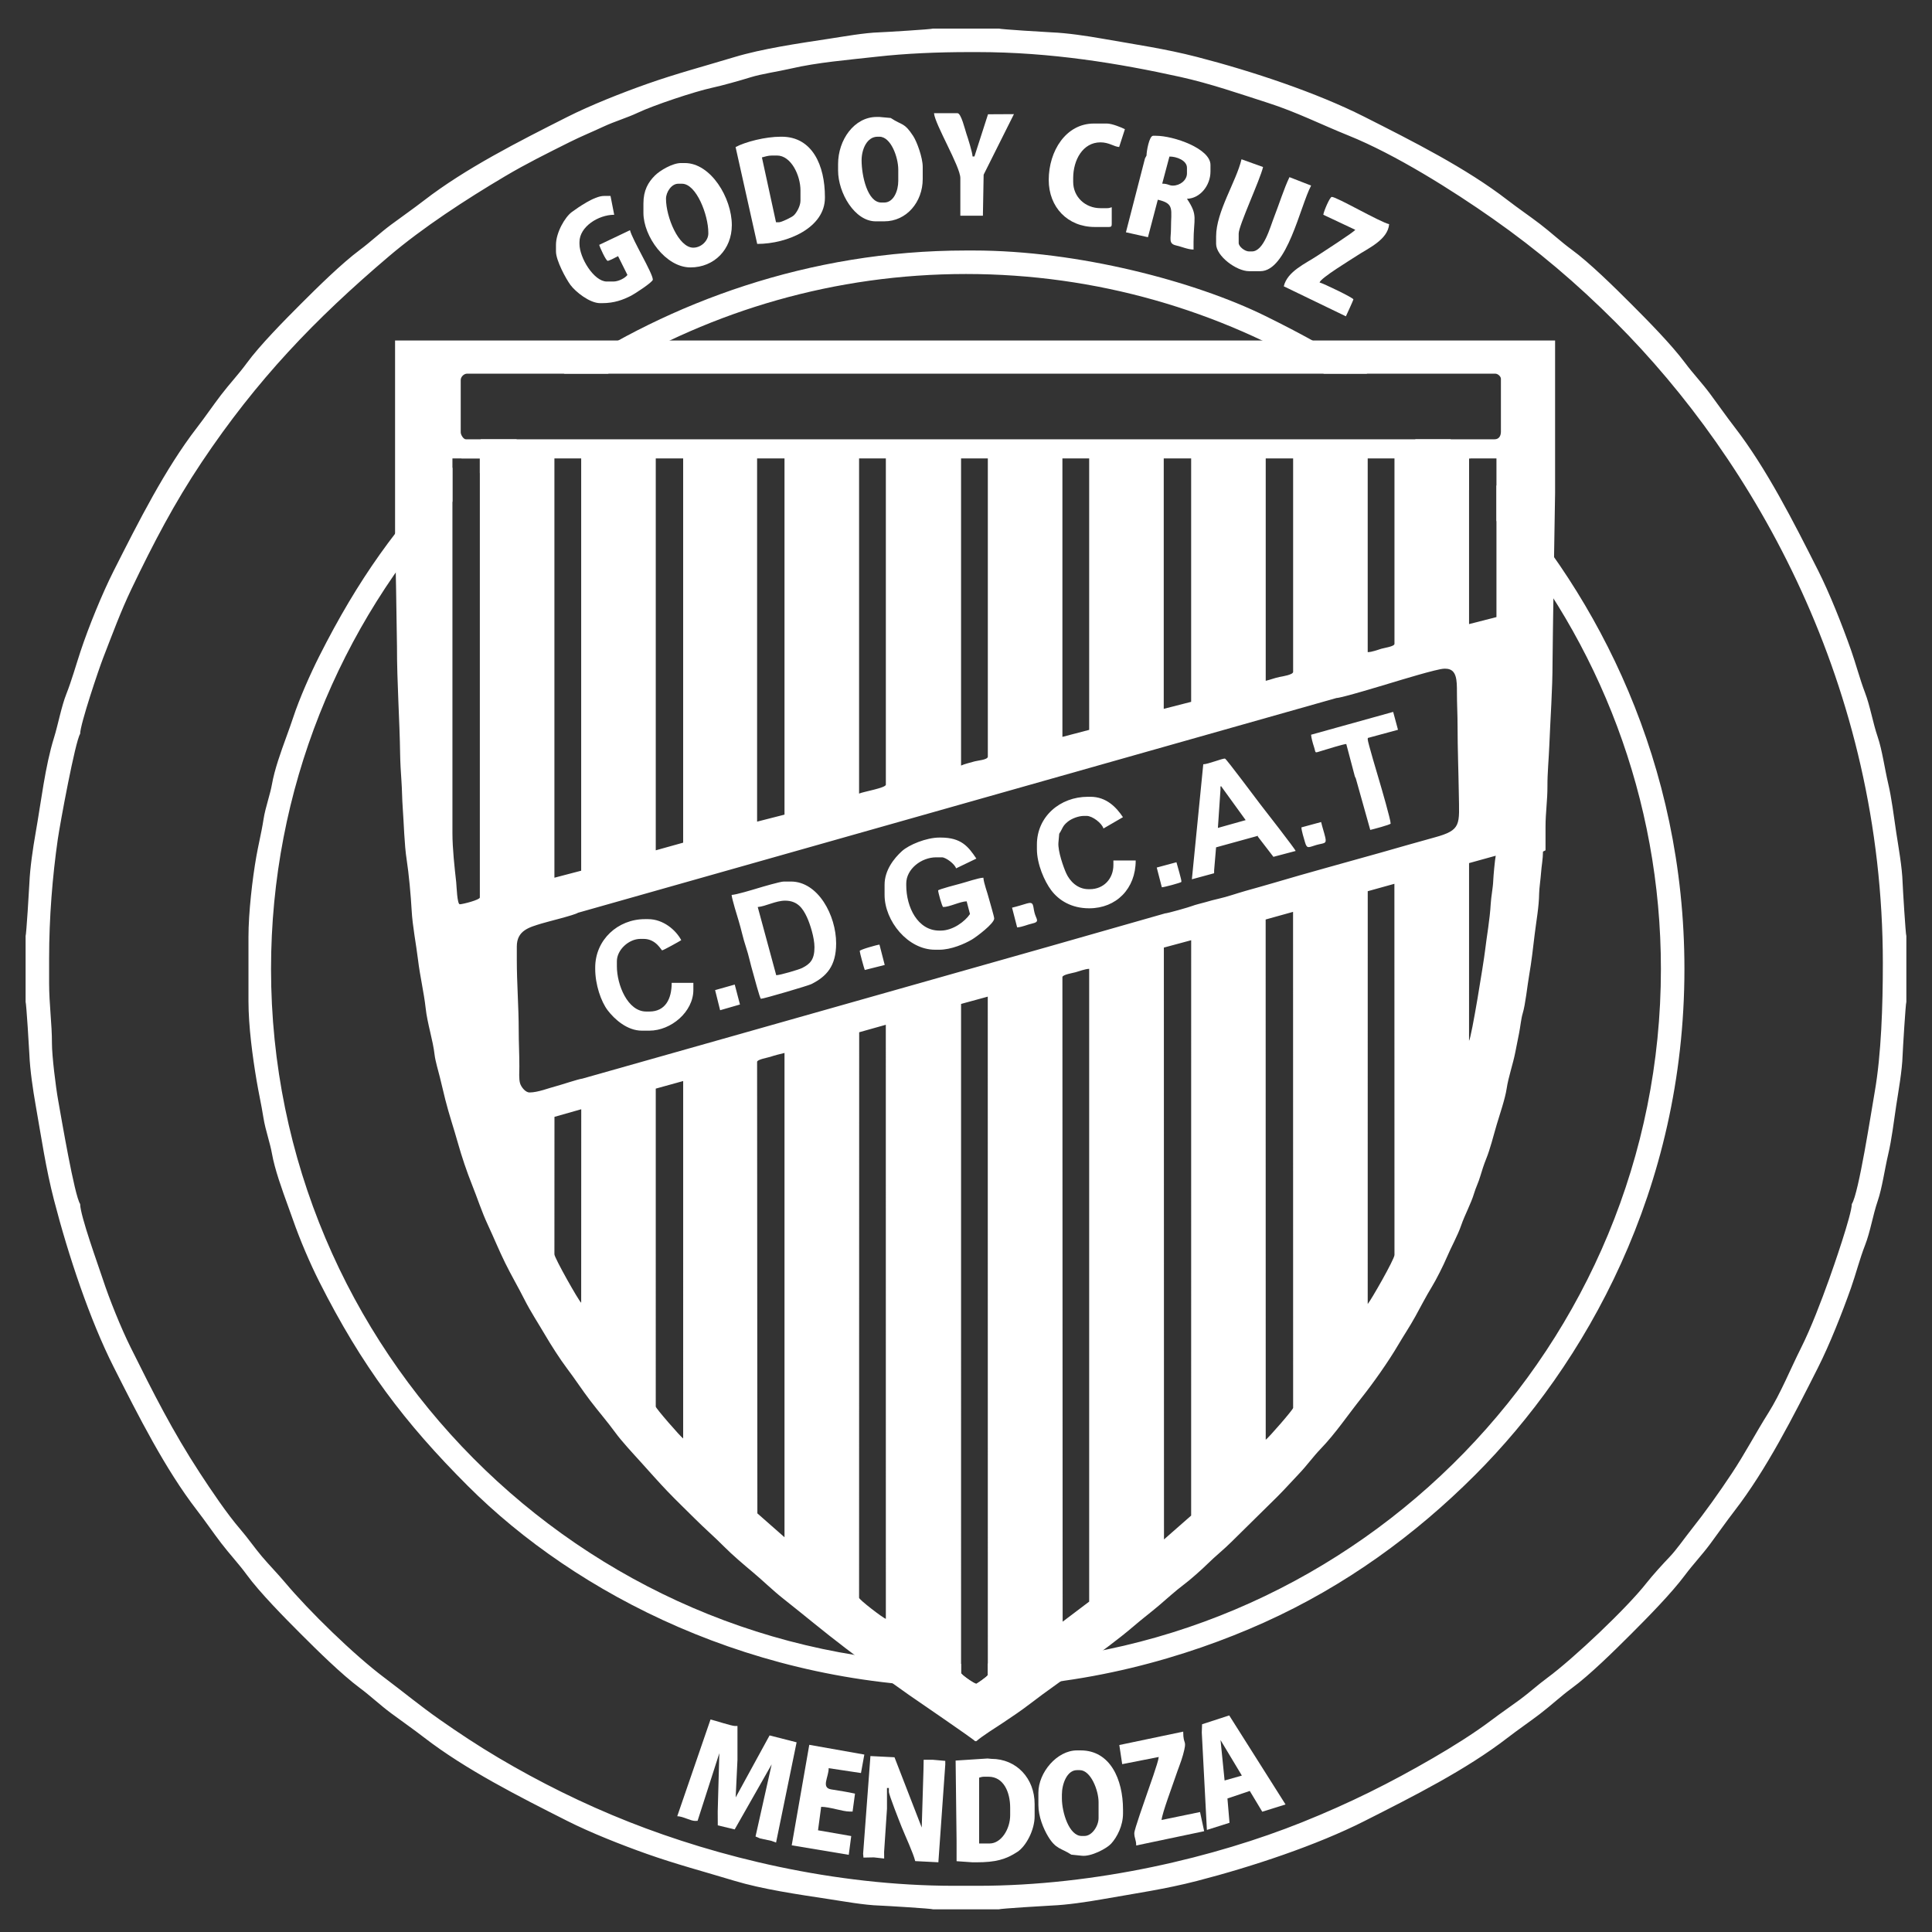 <svg width="500" height="500" viewBox="0 0 500 500" fill="none" xmlns="http://www.w3.org/2000/svg">
<rect x="0" y="0" width="500" height="500" fill="#333333" stroke="none"/>
<path fill-rule="evenodd" clip-rule="evenodd" d="M64.304 242.487V259.036C64.304 265.691 65.382 273.54 66.395 279.578C66.654 281.117 66.954 282.659 67.248 284.168L67.248 284.169L67.249 284.169L67.249 284.17L67.249 284.17L67.249 284.17L67.249 284.171C67.591 285.925 67.924 287.633 68.171 289.24C68.428 290.9 68.902 292.642 69.362 294.331L69.362 294.332C69.756 295.781 70.14 297.193 70.367 298.481C71.105 302.66 72.99 307.851 74.605 312.298L74.605 312.299C75.036 313.486 75.448 314.62 75.814 315.668C77.639 320.899 80.228 326.951 82.637 331.722C93.672 353.577 104.658 368.143 121.069 384.553C148.984 412.469 195.242 436.695 251.211 436.695H251.454C280.423 436.695 307.122 428.919 327.144 419.904C348.271 410.389 366.34 397.131 381.718 381.753C410.282 353.19 435.929 307.842 435.929 250.762C435.929 197.466 413.512 154.26 387.281 125.58V134.792C413.814 166.141 429.843 206.639 429.843 250.762C429.843 347.928 352.109 427.518 255.649 430.523L255.649 433.463C255.649 433.854 252.738 435.772 252.68 435.772C252.125 435.772 248.721 433.382 248.721 432.968L248.721 430.607C150.245 429.919 70.144 349.395 70.144 250.762C70.144 204.259 87.948 161.782 117.09 129.799V121.018C102.828 135.829 92.721 149.831 82.636 169.802C80.373 174.284 77.496 180.749 75.878 185.677C75.368 187.229 74.767 188.887 74.146 190.596C72.659 194.696 71.063 199.093 70.367 203.042C70.155 204.242 69.775 205.619 69.382 207.039C68.916 208.727 68.433 210.476 68.195 212.066C67.937 213.786 67.549 215.647 67.16 217.512L67.16 217.512L67.16 217.512L67.16 217.513C66.869 218.909 66.577 220.307 66.34 221.649C65.323 227.418 64.304 236.204 64.304 242.487ZM133.77 113.689C130.47 116.492 127.272 119.411 124.183 122.441V118.636H119.412C119.878 118.163 120.349 117.689 120.825 117.213C122.005 116.033 123.221 114.858 124.47 113.689H133.77ZM380.189 126.892V118.636H380.577C378.838 116.923 377.111 115.277 375.386 113.689H366.217C371.105 117.841 375.769 122.249 380.189 126.892ZM327.471 81.778C337.393 86.663 345.94 91.44 353.837 96.703H342.621C315.539 80.34 283.832 70.912 249.993 70.912C216.155 70.912 184.448 80.34 157.365 96.703H145.914C173.074 78.45 209.154 64.829 249.993 64.829H251.94C279.005 64.829 309.273 72.819 327.471 81.778Z" fill="white"/>
<path fill-rule="evenodd" clip-rule="evenodd" d="M6.625 242.244V259.279C6.81 259.571 7.55 271.596 7.602 272.905C7.761 276.903 8.542 282.118 9.208 285.901C10.777 294.796 11.855 302.359 13.979 310.578C17.689 324.943 23.268 341.624 29.42 353.788C35.812 366.428 42.734 380.188 50.985 390.876C53.146 393.675 55.027 396.456 57.181 399.283C59.317 402.088 61.859 404.8 63.818 407.491C67.185 412.117 73.682 418.693 77.873 422.885C82.111 427.123 88.393 433.321 93.119 436.842C95.914 438.923 98.342 441.249 101.197 443.367C104.077 445.503 106.934 447.487 109.749 449.659C120.48 457.944 134.188 464.882 146.807 471.254C152.825 474.292 160.792 477.449 167.458 479.806C174.887 482.434 182.039 484.324 189.987 486.726C197.327 488.943 206.42 490.259 214.651 491.509C218.226 492.051 223.686 493.043 227.605 493.157C228.941 493.196 241.176 493.94 241.477 494.13H258.513C258.804 493.945 270.83 493.206 272.139 493.154C276.137 492.995 281.351 492.215 285.133 491.547C294.029 489.979 301.592 488.901 309.811 486.777C324.203 483.06 340.837 477.499 353.023 471.336C365.662 464.945 379.422 458.023 390.109 449.771C392.908 447.61 395.69 445.73 398.518 443.576C401.323 441.44 404.034 438.898 406.725 436.939C411.351 433.573 417.927 427.074 422.118 422.885C426.357 418.646 432.556 412.363 436.076 407.637C438.158 404.843 440.484 402.416 442.6 399.56C444.739 396.68 446.722 393.823 448.893 391.008C457.178 380.278 464.117 366.569 470.489 353.95C473.504 347.976 476.701 339.911 479.041 333.299C480.24 329.909 481.343 325.643 482.654 322.309C484.051 318.752 484.67 314.533 485.96 310.77C487.078 307.508 487.788 302.456 488.64 298.848C489.592 294.814 490.096 290.368 490.742 286.105C491.286 282.531 492.278 277.071 492.391 273.152C492.431 271.816 493.175 259.581 493.364 259.28V242.245C493.175 241.943 492.43 229.708 492.391 228.373C492.278 224.453 491.286 218.994 490.742 215.42C490.096 211.157 489.592 206.71 488.64 202.676C487.788 199.069 487.078 194.017 485.96 190.755C484.663 186.972 484.033 182.838 482.65 179.22C481.34 175.791 480.26 171.673 479.041 168.226C476.702 161.613 473.505 153.548 470.489 147.574C464.117 134.955 457.178 121.246 448.893 110.516C446.722 107.702 444.739 104.845 442.6 101.964C440.483 99.108 438.158 96.682 436.076 93.887C432.556 89.16 426.357 82.879 422.118 78.64C417.927 74.45 411.351 67.952 406.725 64.585C404.034 62.626 401.323 60.084 398.518 57.947C395.69 55.794 392.908 53.914 390.109 51.753C379.422 43.501 365.662 36.579 353.023 30.188C340.837 24.025 324.203 18.463 309.811 14.746C301.592 12.623 294.029 11.546 285.133 9.977C281.351 9.31 276.136 8.529 272.139 8.371C270.83 8.318 258.805 7.578 258.513 7.394H241.477C241.176 7.584 228.941 8.328 227.605 8.367C223.686 8.481 218.226 9.473 214.651 10.015C206.502 11.252 197.266 12.6 189.987 14.799C182.029 17.202 174.895 19.088 167.458 21.718C160.792 24.075 152.824 27.232 146.807 30.27C134.187 36.641 120.48 43.58 109.749 51.864C106.935 54.036 104.077 56.02 101.197 58.157C98.342 60.276 95.914 62.601 93.119 64.683C88.393 68.202 82.111 74.402 77.873 78.64C73.682 82.831 67.185 89.407 63.818 94.033C61.859 96.724 59.317 99.437 57.181 102.241C55.027 105.068 53.146 107.849 50.985 110.648C42.734 121.336 35.812 135.097 29.42 147.736C26.483 153.543 22.964 162.154 20.831 168.594C19.694 172.024 18.507 176.24 17.189 179.555C15.875 182.863 15.038 187.51 13.971 190.939C11.679 198.301 10.665 207.367 9.208 215.624C8.541 219.407 7.761 224.622 7.601 228.62C7.55 229.927 6.81 241.952 6.625 242.244ZM248.533 46.088C248.533 43.118 241.96 32.188 241.719 29.296H247.803C248.748 29.296 249.766 33.621 250.089 34.554C250.48 35.679 251.674 39.486 251.697 40.491H252.184L255.699 29.573L262.405 29.539L254.566 45.211L254.375 55.823H248.534V46.088H248.533ZM271.41 46.575C271.41 39.081 275.864 31.973 283.092 31.973H286.498C287.736 31.973 290.261 32.977 291.123 33.434L289.635 38.048C288.236 37.938 287.036 36.84 284.797 36.84C280.238 36.84 277.739 41.406 277.739 46.088V47.062C277.739 50.967 280.855 53.876 284.797 53.876H286.498C287.156 53.876 287.169 53.76 287.716 53.633V58.013C287.716 58.573 287.546 58.743 286.986 58.743H283.334C276.311 58.743 271.41 53.62 271.41 46.575ZM289.676 451.612L306.214 448.144C306.21 451.974 307.332 449.872 306.162 454.166C305.685 455.914 304.823 457.967 304.227 459.776C303.526 461.901 300.762 469.226 300.614 471.009L310.569 468.952L311.64 473.913L294.05 477.608C294.045 476.093 293.556 475.72 293.556 474.416C293.556 473.478 296.262 465.939 296.752 464.469C297.324 462.751 299.767 456.099 299.885 454.703L290.425 456.56L289.676 451.612ZM342.474 55.58C342.542 54.779 344.15 50.956 344.664 50.956C345.957 50.956 357.058 57.442 359.51 58.014C359.171 62.096 353.995 64.287 351.139 66.191C349.569 67.237 341.819 71.911 341.501 73.102C342.457 73.324 350.262 77.074 350.262 77.483C350.262 77.642 348.54 81.396 348.316 81.863L332.243 74.096C333.154 70.201 337.899 68.202 340.917 66.191C342.399 65.203 350.223 60.191 350.748 59.474L342.474 55.58ZM204.895 477.568L209.443 451.556L223.69 454.082L222.82 458.858L214.465 457.603C214.462 459.934 212.454 462.639 215.083 463.088C217.467 463.497 219.198 463.712 221.276 464.197L220.646 468.835L219.816 468.819C218.065 468.819 214.71 467.604 212.516 467.604L211.704 473.676L220.299 475.171L219.657 480.028L204.895 477.568ZM314.73 61.177C314.73 54.777 319.978 46.899 321.301 41.221L326.876 43.227C326.109 46.549 320.569 58.371 320.569 60.448V62.882C320.569 63.811 322.161 65.073 323.246 65.073H323.977C327.07 65.073 328.678 58.868 329.721 56.214C331.028 52.887 332.261 48.87 333.711 45.847L339.312 48.029C336.457 53.427 333.11 70.184 326.167 70.184H323.246C320.01 70.184 314.729 66.296 314.729 63.126V61.177H314.73ZM143.885 63.367C143.885 60.202 146.207 56.162 148.021 54.849C149.593 53.71 153.809 50.712 156.297 50.712H158L158.957 55.583C154.859 55.58 149.969 58.681 149.969 62.638V63.124C149.969 66.746 153.735 72.859 157.027 72.859H158.73C160.115 72.859 161.813 71.931 162.381 71.156L159.953 66.285C159.524 66.512 157.693 67.505 157.27 67.505C156.83 67.505 155.227 64.004 155.079 63.367L163.043 59.574C163.663 62.087 168.952 70.712 168.952 72.372C168.952 73.01 164.209 76.082 163.36 76.514C161.25 77.589 158.994 78.456 155.81 78.456H155.324C152.579 78.456 148.912 75.484 147.629 73.739C146.475 72.168 143.886 67.439 143.886 65.071L143.885 63.367ZM311.096 446.239L318.122 443.95L332.695 466.99L326.672 468.869L323.442 463.496L317.662 465.446L318.197 471.734L312.343 473.586L311.023 448.379L311.096 446.239ZM223.373 479.764L225.268 454.468L231.494 454.778L238.542 472.961L239.001 457.866L239.042 455.434H241.476L244.636 455.715L244.64 456.651L242.85 481.956L236.856 481.653C236.35 479.563 234.29 475.184 233.345 472.814C232.86 471.601 230.038 464.482 230.038 463.709V462.736H229.551V468.09L228.808 479.284L228.822 480.988L226.152 480.69L223.467 480.745L223.373 479.764ZM296.721 40.247C296.721 39.134 297.433 35.137 298.425 35.137H299.154C303.718 35.137 313.27 38.43 313.27 42.681V44.385C313.27 48.021 310.565 51.367 307.186 51.442C310.146 55.862 308.891 56.367 308.891 62.637V64.583C307.456 64.583 305.864 63.858 304.359 63.516C302.328 63.055 303.048 61.737 303.048 59.229C303.048 54.083 304.037 52.709 299.641 51.684L297.088 61.387L291.39 60.115L296.321 41L296.721 40.247ZM175.271 470.034L183.884 444.998C184.916 445.229 189.34 446.673 190.126 446.673H190.856V455.434L190.391 465.171L199.167 449.126L206.163 450.908L200.845 476.854L199.6 476.402L196.718 475.787L195.532 475.282L199.708 456.616L190.137 473.449L185.763 472.398L185.746 468.818L186.162 453.728L180.538 471.221L179.904 471.252C178.689 471.253 176.79 470.07 175.271 470.034ZM216.895 42.438C216.895 36.211 221.065 30.269 226.873 30.269H227.605L230.522 30.537C233.582 32.559 233.961 31.599 236.323 35.18C237.302 36.666 238.8 40.808 238.8 43.168V46.332C238.8 52.243 234.659 57.284 228.822 57.284H226.632C221.191 57.284 216.897 49.915 216.897 44.143V42.438H216.895ZM268.734 463.952C268.734 458.72 273.558 453.001 278.712 453.001H279.685C287.285 453.001 290.636 460.45 290.636 468.333V469.307C290.636 472.483 289.118 475.435 287.541 477.163C286.429 478.38 282.368 480.563 279.927 480.259L277.255 479.98C274.605 478.243 273.289 478.637 271.264 475.294C270.06 473.309 268.733 470.145 268.733 467.116V463.952H268.734ZM166.518 52.659C166.518 49.251 167.75 47.166 169.498 45.418C170.747 44.17 173.996 42.194 176.252 42.194H177.226C183.978 42.194 189.395 51.242 189.395 58.256C189.395 64.549 184.838 69.207 178.686 69.207C172.27 69.207 166.518 61.175 166.518 55.092V52.659ZM247.314 455.633L255.585 455.095L256.565 455.191C263.095 455.191 267.76 460.276 267.76 466.872V470.037C267.76 473.643 265.53 477.782 263.332 479.238C260.289 481.252 257.62 481.962 252.67 481.962H251.697L247.563 481.675L247.56 476.364L247.314 455.633ZM190.368 38.058C192.94 36.697 198.064 35.38 202.05 35.38H202.292C210.258 35.38 213.488 42.853 213.488 50.956V51.199C213.488 58.891 203.875 63.124 195.966 63.124L190.368 38.058ZM64.304 242.487C64.304 236.204 65.323 227.417 66.342 221.648C66.896 218.514 67.747 215.075 68.198 212.065C68.636 209.138 69.906 205.668 70.369 203.041C71.356 197.447 74.148 190.952 75.881 185.676C77.498 180.749 80.376 174.283 82.639 169.801C93.582 148.13 104.551 133.488 120.828 117.213C148.368 89.672 194.843 64.828 249.996 64.828H251.943C279.007 64.828 309.275 72.819 327.472 81.778C349.807 92.774 365.18 103.229 381.841 119.89C410.336 148.385 435.93 193.814 435.93 250.762C435.93 307.843 410.283 353.191 381.719 381.754C366.341 397.131 348.273 410.39 327.145 419.904C307.123 428.92 280.424 436.695 251.455 436.695H251.212C195.243 436.695 148.985 412.47 121.07 384.554C104.66 368.144 93.674 353.577 82.638 331.722C80.229 326.951 77.64 320.898 75.814 315.669C74.079 310.696 71.303 303.778 70.368 298.482C69.876 295.69 68.648 292.326 68.172 289.24C67.712 286.251 66.954 282.907 66.396 279.578C65.383 273.541 64.305 265.691 64.305 259.037L64.304 242.487ZM20.741 189.919C19.483 191.796 15.541 213.12 14.952 217.228C13.582 226.78 12.71 237.389 12.71 248.084V254.412C12.71 259.836 13.462 265.09 13.444 269.984C13.431 273.237 14.441 281.357 15.041 284.693C15.891 289.424 19.262 309.394 20.742 311.604C20.742 314.564 25.481 327.618 26.545 330.867C28.315 336.273 31.339 343.733 33.798 348.68C39.74 360.637 44.654 370.375 51.694 381.162C54.639 385.673 58.742 391.774 62.173 395.749C64.131 398.016 65.817 400.487 67.774 402.804C69.721 405.108 71.827 407.229 73.733 409.5C80.023 416.995 91.608 428.282 99.447 434.163C104.351 437.842 108.629 441.4 113.711 444.967C118.691 448.461 123.725 451.792 129.047 454.94C139.533 461.144 150.852 466.8 162.834 471.532C185.447 480.461 215.574 488.046 247.074 488.046H252.915C283.915 488.046 314.693 480.534 336.978 471.598C349.347 466.639 359.861 461.365 370.785 455.028C375.81 452.113 381.488 448.578 385.995 445.172C388.406 443.35 390.932 441.633 393.339 439.86C395.746 438.086 398.054 435.983 400.397 434.262C407.12 429.322 421.047 416.164 426.149 409.635C427.546 407.848 430.354 404.736 431.979 403.055C433.866 401.101 435.846 398.202 437.588 396.009C441.313 391.323 444.824 386.382 448.195 381.306C451.644 376.115 454.331 370.92 457.636 365.681C460.803 360.662 463.373 354.278 466.106 348.84C468.712 343.657 471.346 336.7 473.381 331.046C474.45 328.068 479.248 314.268 479.248 311.604C481.013 308.969 484.235 287.941 485.189 282.5C486.862 272.934 487.279 260.292 487.279 249.302C487.279 177.422 454.071 119.354 418.103 83.385C408.08 73.363 398.012 64.791 386.278 56.557C376.037 49.371 361.181 39.975 348.9 35.041C341.997 32.267 335.509 28.982 328.121 26.617C320.888 24.301 313.239 21.625 305.394 19.895C289.6 16.413 271.988 13.479 252.917 13.479H250.969C242.583 13.479 234.345 13.836 226.859 14.679C219.265 15.532 211.574 16.145 204.629 17.759C201.408 18.507 197.108 19.114 194.225 20.01C191.498 20.857 186.893 22.15 184.277 22.716C179.723 23.702 169.11 27.261 165.145 29.138C162.253 30.506 159.099 31.403 156.139 32.786C153.109 34.203 150.409 35.284 147.457 36.76C141.603 39.688 136.169 42.376 130.739 45.596C120.526 51.653 109.455 58.855 100.632 66.353C81.41 82.69 66.452 98.308 52.185 119.635C45.17 130.122 39.739 140.496 34.051 152.364C31.243 158.224 29.114 164.05 26.681 170.305C25.608 173.059 20.741 187.433 20.741 189.919ZM248.533 46.088C248.533 43.118 241.96 32.188 241.719 29.296H247.803C248.748 29.296 249.766 33.621 250.089 34.554C250.48 35.679 251.674 39.486 251.697 40.491H252.184L255.699 29.573L262.405 29.539L254.566 45.211L254.375 55.823H248.534V46.088H248.533ZM271.41 46.575C271.41 39.081 275.864 31.973 283.092 31.973H286.498C287.736 31.973 290.261 32.977 291.123 33.434L289.635 38.048C288.236 37.938 287.036 36.84 284.797 36.84C280.238 36.84 277.739 41.406 277.739 46.088V47.062C277.739 50.967 280.855 53.876 284.797 53.876H286.498C287.156 53.876 287.169 53.76 287.716 53.633V58.013C287.716 58.573 287.546 58.743 286.986 58.743H283.334C276.311 58.743 271.41 53.62 271.41 46.575ZM289.676 451.612L306.214 448.144C306.21 451.974 307.333 449.872 306.162 454.166C305.685 455.914 304.824 457.967 304.227 459.776C303.526 461.901 300.762 469.226 300.614 471.009L310.569 468.952L311.64 473.913L294.05 477.608C294.045 476.093 293.556 475.72 293.556 474.416C293.556 473.478 296.262 465.939 296.752 464.469C297.324 462.751 299.767 456.099 299.885 454.703L290.425 456.56L289.676 451.612ZM342.474 55.58C342.542 54.779 344.15 50.956 344.664 50.956C345.957 50.956 357.058 57.442 359.51 58.014C359.171 62.096 353.995 64.287 351.139 66.191C349.569 67.237 341.819 71.911 341.501 73.102C342.457 73.324 350.262 77.074 350.262 77.483C350.262 77.642 348.54 81.396 348.316 81.863L332.243 74.096C333.154 70.201 337.899 68.202 340.917 66.191C342.399 65.203 350.223 60.191 350.748 59.474L342.474 55.58ZM204.895 477.568L209.443 451.556L223.69 454.081L222.82 458.858L214.465 457.603C214.462 459.934 212.454 462.639 215.082 463.088C217.467 463.497 219.198 463.712 221.276 464.197L220.646 468.835L219.816 468.819C218.065 468.819 214.71 467.604 212.516 467.604L211.704 473.676L220.299 475.171L219.657 480.028L204.895 477.568ZM314.73 61.177C314.73 54.777 319.978 46.899 321.301 41.221L326.876 43.227C326.109 46.549 320.569 58.371 320.569 60.448V62.882C320.569 63.811 322.161 65.073 323.246 65.073H323.977C327.07 65.073 328.678 58.868 329.721 56.214C331.028 52.887 332.261 48.87 333.711 45.847L339.312 48.029C336.458 53.427 333.11 70.184 326.167 70.184H323.246C320.01 70.184 314.729 66.296 314.729 63.126V61.177H314.73ZM143.885 63.367C143.885 60.202 146.207 56.162 148.021 54.849C149.593 53.71 153.809 50.712 156.297 50.712H158L158.957 55.583C154.859 55.58 149.969 58.681 149.969 62.638V63.124C149.969 66.746 153.735 72.859 157.027 72.859H158.73C160.115 72.859 161.813 71.931 162.381 71.156L159.953 66.285C159.524 66.512 157.693 67.505 157.27 67.505C156.83 67.505 155.227 64.004 155.079 63.367L163.043 59.574C163.663 62.087 168.952 70.712 168.952 72.372C168.952 73.01 164.209 76.082 163.36 76.514C161.25 77.589 158.994 78.456 155.81 78.456H155.324C152.579 78.456 148.912 75.484 147.629 73.739C146.475 72.168 143.886 67.439 143.886 65.071L143.885 63.367ZM311.096 446.239L318.122 443.95L332.695 466.99L326.672 468.869L323.442 463.496L317.662 465.446L318.197 471.734L312.343 473.586L311.023 448.379L311.096 446.239ZM223.373 479.764L225.268 454.468L231.494 454.778L238.542 472.961L239.001 457.866L239.042 455.434H241.476L244.636 455.715L244.64 456.651L242.85 481.956L236.856 481.653C236.35 479.563 234.29 475.184 233.345 472.814C232.86 471.601 230.038 464.482 230.038 463.709V462.736H229.551V468.09L228.808 479.284L228.822 480.988L226.152 480.69L223.467 480.745L223.373 479.764ZM296.721 40.247C296.721 39.134 297.433 35.137 298.425 35.137H299.154C303.718 35.137 313.27 38.43 313.27 42.681V44.385C313.27 48.021 310.565 51.367 307.186 51.442C310.146 55.862 308.891 56.367 308.891 62.637V64.583C307.456 64.583 305.864 63.858 304.359 63.516C302.328 63.055 303.048 61.737 303.048 59.229C303.048 54.083 304.037 52.709 299.641 51.684L297.088 61.387L291.39 60.115L296.321 41L296.721 40.247ZM175.271 470.034L183.884 444.998C184.916 445.229 189.34 446.673 190.126 446.673H190.856V455.434L190.391 465.171L199.167 449.126L206.163 450.908L200.845 476.854L199.6 476.402L196.718 475.787L195.532 475.282L199.708 456.616L190.137 473.449L185.763 472.398L185.746 468.818L186.162 453.728L180.538 471.221L179.904 471.252C178.689 471.253 176.79 470.07 175.271 470.034ZM216.895 42.438C216.895 36.211 221.065 30.269 226.873 30.269H227.605L230.522 30.537C233.582 32.559 233.961 31.599 236.323 35.18C237.302 36.666 238.8 40.808 238.8 43.168V46.332C238.8 52.243 234.659 57.284 228.822 57.284H226.632C221.191 57.284 216.897 49.915 216.897 44.143V42.438H216.895ZM268.734 463.952C268.734 458.72 273.558 453.001 278.712 453.001H279.685C287.285 453.001 290.636 460.45 290.636 468.333V469.307C290.636 472.483 289.118 475.435 287.541 477.163C286.429 478.38 282.368 480.563 279.927 480.259L277.255 479.98C274.605 478.243 273.289 478.637 271.264 475.294C270.06 473.309 268.733 470.145 268.733 467.116V463.952H268.734ZM166.518 52.659C166.518 49.251 167.75 47.166 169.498 45.418C170.747 44.17 173.996 42.194 176.252 42.194H177.226C183.978 42.194 189.395 51.242 189.395 58.256C189.395 64.549 184.838 69.207 178.686 69.207C172.27 69.207 166.518 61.175 166.518 55.092V52.659ZM247.314 455.633L255.585 455.095L256.565 455.191C263.095 455.191 267.76 460.276 267.76 466.872V470.037C267.76 473.643 265.53 477.782 263.333 479.237C260.289 481.252 257.62 481.962 252.67 481.962H251.697L247.563 481.675L247.56 476.364L247.314 455.633ZM190.368 38.058C192.94 36.697 198.064 35.38 202.05 35.38H202.292C210.258 35.38 213.488 42.853 213.488 50.956V51.199C213.488 58.891 203.875 63.124 195.966 63.124L190.368 38.058ZM64.304 242.487C64.304 236.204 65.323 227.417 66.342 221.648C66.896 218.514 67.747 215.075 68.198 212.065C68.636 209.138 69.906 205.668 70.369 203.041C71.356 197.447 74.148 190.952 75.881 185.676C77.498 180.749 80.376 174.283 82.639 169.801C93.582 148.13 104.551 133.488 120.828 117.213C148.368 89.672 194.843 64.828 249.996 64.828H251.943C279.007 64.828 309.275 72.819 327.472 81.778C349.807 92.774 365.18 103.229 381.841 119.89C410.336 148.385 435.93 193.814 435.93 250.762C435.93 307.843 410.283 353.191 381.719 381.754C366.341 397.131 348.273 410.39 327.145 419.904C307.123 428.92 280.424 436.695 251.455 436.695H251.212C195.243 436.695 148.985 412.47 121.07 384.554C104.66 368.144 93.674 353.577 82.638 331.722C80.229 326.951 77.64 320.898 75.814 315.669C74.079 310.696 71.303 303.778 70.368 298.482C69.876 295.69 68.648 292.326 68.172 289.24C67.712 286.251 66.954 282.907 66.396 279.578C65.383 273.541 64.305 265.691 64.305 259.037L64.304 242.487Z" fill="white"/>
<path fill-rule="evenodd" clip-rule="evenodd" d="M190.368 38.058L195.966 63.125C203.876 63.125 213.488 58.892 213.488 51.2V50.956C213.488 42.854 210.259 35.381 202.293 35.381H202.05C198.065 35.381 192.94 36.697 190.368 38.058ZM197.183 40.735C198.102 40.521 198.705 40.248 199.86 40.248H201.077C204.761 40.248 207.162 45.447 207.162 49.252V51.929C207.162 53.315 206.156 55.096 205.401 55.767C204.869 56.239 202.261 57.526 201.564 57.526H200.833L197.183 40.735Z" fill="white"/>
<path fill-rule="evenodd" clip-rule="evenodd" d="M247.314 455.633L247.561 476.365L247.564 481.675L251.698 481.963H252.671C257.621 481.963 260.29 481.253 263.334 479.238C265.531 477.783 267.761 473.643 267.761 470.037V466.873C267.761 460.276 263.096 455.191 256.566 455.191L255.586 455.096L247.314 455.633ZM253.401 460.058C253.695 459.945 254.235 459.815 254.617 459.815H255.834C259.71 459.815 261.432 463.774 261.432 467.847V469.793C261.432 473.27 259.176 477.095 256.078 477.095H253.401V460.058Z" fill="white"/>
<path fill-rule="evenodd" clip-rule="evenodd" d="M166.518 52.659V55.093C166.518 61.176 172.27 69.208 178.686 69.208C184.838 69.208 189.395 64.55 189.395 58.257C189.395 51.243 183.978 42.195 177.226 42.195H176.253C173.996 42.195 170.747 44.171 169.498 45.419C167.75 47.167 166.518 49.251 166.518 52.659ZM172.36 51.443C172.36 49.722 173.775 47.549 175.523 47.549H176.496C180.212 47.549 183.311 55.628 183.311 60.203V60.447C183.311 62.288 181.488 64.097 179.417 64.097C175.62 64.098 172.36 56.178 172.36 51.443Z" fill="white"/>
<path fill-rule="evenodd" clip-rule="evenodd" d="M268.733 463.953V467.116C268.733 470.146 270.061 473.309 271.264 475.294C273.29 478.638 274.606 478.244 277.255 479.981L279.928 480.259C282.369 480.563 286.429 478.381 287.541 477.164C289.118 475.436 290.637 472.483 290.637 469.307V468.333C290.637 460.451 287.285 453.001 279.685 453.001H278.713C273.558 453.001 268.733 458.721 268.733 463.953ZM274.818 464.44C274.818 461.685 276.139 458.112 278.712 458.112H279.441C282.296 458.112 284.309 463.359 284.309 466.387V470.524C284.309 472.527 282.639 475.147 280.658 475.147H279.927C276.672 475.147 274.818 469.025 274.818 465.413V464.44Z" fill="white"/>
<path fill-rule="evenodd" clip-rule="evenodd" d="M216.896 42.438V44.141C216.896 49.913 221.19 57.283 226.63 57.283H228.82C234.659 57.283 238.798 52.242 238.798 46.331V43.167C238.798 40.806 237.301 36.665 236.321 35.179C233.96 31.598 233.58 32.558 230.521 30.535L227.603 30.268H226.872C221.065 30.27 216.896 36.212 216.896 42.438ZM222.98 41.465C222.98 38.689 224.346 35.381 227.117 35.381H227.604C230.562 35.381 232.471 40.699 232.471 43.899V46.819C232.471 49.436 231.246 52.417 228.82 52.417H228.09C224.519 52.416 222.98 45.537 222.98 41.465Z" fill="white"/>
<path fill-rule="evenodd" clip-rule="evenodd" d="M175.271 470.034C176.79 470.07 178.69 471.253 179.904 471.253L180.537 471.222L186.161 453.729L185.745 468.819L185.762 472.399L190.137 473.45L199.708 456.617L195.531 475.282L196.718 475.788L199.6 476.403L200.844 476.854L206.162 450.909L199.166 449.126L190.391 465.171L190.856 455.435V446.674H190.125C189.34 446.674 184.915 445.23 183.883 444.999L175.271 470.034Z" fill="white"/>
<path fill-rule="evenodd" clip-rule="evenodd" d="M296.721 40.248L296.321 41.001L291.39 60.116L297.088 61.388L299.641 51.686C304.037 52.709 303.048 54.084 303.048 59.23C303.048 61.738 302.328 63.056 304.359 63.517C305.864 63.86 307.456 64.584 308.89 64.584V62.638C308.89 56.369 310.146 55.864 307.186 51.443C310.565 51.368 313.27 48.022 313.27 44.386V42.682C313.27 38.431 303.718 35.138 299.154 35.138H298.425C297.433 35.137 296.721 39.134 296.721 40.248ZM300.779 47.528L302.647 40.515C304.476 40.491 307.185 41.518 307.185 43.412V44.872C307.185 46.624 305.416 48.036 303.533 48.036C302.484 48.035 302.361 47.549 300.779 47.528Z" fill="white"/>
<path fill-rule="evenodd" clip-rule="evenodd" d="M223.374 479.764L223.467 480.744L226.151 480.69L228.821 480.988L228.807 479.283L229.551 468.089V462.735H230.038V463.708C230.038 464.48 232.86 471.6 233.344 472.814C234.289 475.184 236.35 479.563 236.856 481.652L242.85 481.956L244.639 456.65L244.635 455.714L241.476 455.433H239.042L239 457.865L238.542 472.961L231.494 454.778L225.267 454.467L223.374 479.764Z" fill="white"/>
<path fill-rule="evenodd" clip-rule="evenodd" d="M311.096 446.239L311.022 448.379L312.342 473.586L318.196 471.735L317.661 465.446L323.441 463.496L326.671 468.869L332.694 466.99L318.121 443.95L311.096 446.239ZM316.923 460.788L315.876 450.331L321.394 459.518L316.923 460.788Z" fill="white"/>
<path fill-rule="evenodd" clip-rule="evenodd" d="M143.885 63.368V65.071C143.885 67.439 146.474 72.168 147.628 73.739C148.911 75.484 152.578 78.456 155.323 78.456H155.81C158.993 78.456 161.25 77.589 163.359 76.515C164.208 76.082 168.951 73.01 168.951 72.373C168.951 70.712 163.662 62.087 163.042 59.574L155.078 63.368C155.227 64.004 156.83 67.505 157.269 67.505C157.692 67.505 159.523 66.512 159.953 66.285L162.38 71.156C161.812 71.931 160.114 72.859 158.73 72.859H157.026C153.734 72.859 149.968 66.747 149.968 63.124V62.638C149.968 58.682 154.859 55.58 158.956 55.583L157.999 50.712H156.296C153.808 50.712 149.592 53.71 148.02 54.849C146.207 56.163 143.885 60.202 143.885 63.368Z" fill="white"/>
<path fill-rule="evenodd" clip-rule="evenodd" d="M314.729 61.177V63.124C314.729 66.295 320.011 70.182 323.247 70.182H326.167C333.111 70.182 336.458 53.426 339.313 48.028L333.712 45.846C332.263 48.868 331.029 52.886 329.721 56.212C328.679 58.867 327.071 65.071 323.978 65.071H323.247C322.162 65.071 320.57 63.81 320.57 62.881V60.447C320.57 58.37 326.11 46.548 326.877 43.225L321.301 41.22C319.978 46.9 314.729 54.777 314.729 61.177Z" fill="white"/>
<path fill-rule="evenodd" clip-rule="evenodd" d="M204.896 477.568L219.656 480.029L220.298 475.171L211.704 473.677L212.515 467.604C214.709 467.604 218.065 468.82 219.815 468.82L220.646 468.835L221.275 464.197C219.198 463.712 217.467 463.498 215.082 463.088C212.454 462.639 214.461 459.935 214.464 457.603L222.82 458.859L223.689 454.082L209.442 451.557L204.896 477.568Z" fill="white"/>
<path fill-rule="evenodd" clip-rule="evenodd" d="M342.474 55.58L350.748 59.474C350.222 60.192 342.399 65.203 340.917 66.192C337.899 68.203 333.154 70.203 332.243 74.097L348.316 81.864C348.539 81.397 350.262 77.643 350.262 77.484C350.262 77.075 342.457 73.326 341.501 73.103C341.819 71.912 349.569 67.238 351.139 66.192C353.995 64.287 359.171 62.096 359.51 58.015C357.058 57.444 345.958 50.956 344.664 50.956C344.15 50.956 342.542 54.778 342.474 55.58Z" fill="white"/>
<path fill-rule="evenodd" clip-rule="evenodd" d="M289.676 451.612L290.424 456.562L299.884 454.705C299.766 456.101 297.323 462.754 296.751 464.471C296.26 465.94 293.555 473.479 293.555 474.418C293.555 475.722 294.044 476.095 294.049 477.61L311.639 473.915L310.568 468.954L300.613 471.011C300.761 469.228 303.524 461.903 304.226 459.778C304.823 457.969 305.684 455.915 306.161 454.168C307.332 449.874 306.21 451.976 306.213 448.146L289.676 451.612Z" fill="white"/>
<path fill-rule="evenodd" clip-rule="evenodd" d="M271.41 46.575C271.41 53.62 276.311 58.744 283.335 58.744H286.987C287.547 58.744 287.717 58.574 287.717 58.013V53.633C287.17 53.76 287.156 53.876 286.499 53.876H284.797C280.857 53.876 277.739 50.967 277.739 47.062V46.088C277.739 41.407 280.239 36.841 284.797 36.841C287.037 36.841 288.237 37.939 289.636 38.048L291.123 33.434C290.262 32.977 287.736 31.973 286.499 31.973H283.093C275.864 31.973 271.41 39.082 271.41 46.575Z" fill="white"/>
<path fill-rule="evenodd" clip-rule="evenodd" d="M248.534 46.088V55.824H254.374L254.565 45.211L262.405 29.539L255.698 29.574L252.183 40.491H251.696C251.674 39.486 250.479 35.679 250.088 34.555C249.765 33.621 248.747 29.296 247.802 29.296H241.718C241.96 32.189 248.534 43.119 248.534 46.088Z" fill="white"/>
<path fill-rule="evenodd" clip-rule="evenodd" d="M102.244 139.086C102.281 139.146 102.741 164.988 102.738 167.287C102.73 176.858 103.423 186.013 103.557 195.328C103.585 197.238 103.737 200.014 103.892 202.086C104.055 204.278 104.052 206.747 104.222 209.011C104.524 213.042 104.635 218.591 105.247 222.498C105.805 226.055 106.332 231.876 106.533 235.562C106.761 239.766 107.693 244.291 108.187 248.42C108.69 252.624 109.725 256.954 110.146 260.809C110.605 265.006 112.046 269.133 112.475 272.993C112.639 274.473 113.435 277.187 113.824 278.736C114.292 280.599 114.766 282.689 115.241 284.576C116.196 288.378 117.47 292.11 118.508 295.822C119.47 299.262 120.841 303.315 122.134 306.545C123.531 310.036 124.679 313.619 126.238 316.953C127.805 320.304 129.102 323.527 130.723 326.818C132.337 330.098 134.14 333.162 135.732 336.323C137.261 339.362 139.295 342.462 141.013 345.391C142.567 348.041 144.911 351.728 146.753 354.165C148.834 356.917 150.653 359.731 152.765 362.501C154.845 365.233 157.209 367.959 159.153 370.627C160.913 373.046 163.72 376.041 165.795 378.336C168.132 380.921 170.314 383.412 172.717 385.928C175.06 388.382 177.486 390.688 179.896 393.098C182.357 395.559 184.917 397.763 187.318 400.189C189.582 402.475 192.412 404.859 194.905 406.952C197.527 409.153 199.974 411.574 202.67 413.702C208.077 417.968 213.223 422.294 218.746 426.489C224.225 430.653 229.732 434.808 235.363 438.736C237.245 440.049 251.969 450.09 252.35 450.613H252.68C254.302 449.202 257.692 447.1 259.608 445.83C261.76 444.402 264.428 442.593 266.492 441.002C270.904 437.597 275.617 434.403 280.13 431.055C284.482 427.827 289.423 424.279 293.463 420.803C295.592 418.97 297.745 417.355 299.899 415.528C301.909 413.822 304.3 411.631 306.354 410.108C308.02 408.873 311.108 406.121 312.6 404.644C314.584 402.68 316.72 401.016 318.7 399.035C322.664 395.072 326.593 391.309 330.577 387.326C332.569 385.334 334.329 383.346 336.272 381.31C338.189 379.303 339.89 376.923 341.792 374.955C345.604 371.007 348.837 366.189 352.281 361.858C355.39 357.948 359.332 352.365 361.872 348.03C363.334 345.539 364.822 343.353 366.274 340.722C367.613 338.298 369.082 335.439 370.52 333.093C371.69 331.188 373.583 327.425 374.466 325.33C375.577 322.698 377.242 319.781 378.147 317.135C379.083 314.399 380.684 311.55 381.509 308.787C381.949 307.306 382.641 305.988 383.087 304.43C383.452 303.159 384.094 301.207 384.59 299.993C385.7 297.272 386.465 294.019 387.35 291.044C388.121 288.448 389.535 284.35 389.92 281.739C390.359 278.759 391.558 275.423 392.168 272.278C392.53 270.403 392.794 269.098 393.151 267.323C393.444 265.863 393.677 263.562 394.064 262.3C394.783 259.966 395.273 255.075 395.761 252.288C396.352 248.934 396.769 245.2 397.172 241.824C397.561 238.579 398.293 234.632 398.327 231.268C398.339 230.006 398.717 227.421 398.828 225.832C398.948 224.088 399.322 222.269 399.323 220.391L399.981 220.06V213.958C399.981 210.254 400.495 207.129 400.476 203.403C400.459 200.149 400.829 196.32 400.966 192.842C401.233 185.971 401.799 178.427 401.797 171.409C401.796 167.818 402.448 127.554 402.457 127.541V88.126H102.244V139.086ZM345.878 180.644L149.585 236.221C148.65 236.847 141.844 238.487 140.162 239.004C137 239.974 133.749 240.773 133.749 244.961V248.425C133.749 254.566 134.244 260.501 134.244 266.731C134.244 269.758 134.409 272.739 134.409 275.966C134.409 277.397 134.248 279.234 134.602 280.391C134.875 281.285 135.948 282.729 137.048 282.729C139.219 282.729 142.006 281.586 143.979 281.082C145.299 280.744 149.662 279.264 150.707 279.148L189.142 268.273L271.285 245.01L301.505 236.387C302.113 236.387 307.759 234.771 308.498 234.474C309.288 234.155 311.062 233.739 311.963 233.485C313.253 233.121 314.144 232.853 315.491 232.559C317.425 232.139 320.22 231.161 322.387 230.549C324.817 229.863 327.052 229.253 329.452 228.542C338.796 225.776 347.982 223.297 357.357 220.653C362.044 219.331 366.557 218.004 371.246 216.729C378.324 214.806 377.656 213.438 377.541 205.389C377.455 199.456 377.217 193.731 377.217 187.902C377.217 184.813 377.053 182.278 377.053 179.161C377.053 176.1 377.058 173.059 374.082 173.059H373.752C372.016 173.059 362.125 176.105 359.836 176.79C357.798 177.4 347.159 180.644 345.878 180.644ZM228.928 228.965V231.604C228.928 238.359 234.956 245.787 241.959 245.787H243.114C246.134 245.787 249.616 244.286 251.531 243.153C252.716 242.452 257.299 239.014 257.299 237.706C257.299 237.193 256.155 233.457 255.914 232.494C255.523 230.927 254.619 228.638 254.496 227.151C253.242 227.179 249.969 228.32 248.594 228.671C248.014 228.821 242.784 230.184 242.784 230.449C242.784 230.884 243.807 234.737 244.104 234.737C245.738 234.737 248.494 233.291 250.17 233.263L251.032 236.55C249.76 238.45 246.628 240.839 243.444 240.839H243.114C237.483 240.839 234.537 234.753 234.537 229.13V228.635C234.537 224.952 238.394 221.874 242.289 221.874H243.774C244.786 221.874 247.121 223.625 247.43 224.733L252.681 222.203C250.568 219.048 248.754 216.761 243.444 216.761H243.114C239.748 216.761 235.228 218.628 233.425 220.267C231.384 222.12 228.928 225.197 228.928 228.965ZM154.039 250.405V250.735C154.039 254.785 155.526 259.196 157.292 261.501C159.015 263.75 162.291 266.732 166.081 266.732H168.06C173.669 266.732 179.442 261.86 179.442 256.177V254.363H173.833C173.833 258.552 172.168 261.785 168.06 261.784H167.236C162.429 261.784 159.648 254.864 159.648 250.075V248.755C159.648 245.844 162.706 242.984 165.751 242.984H166.576C169.805 242.984 171.139 245.952 171.359 245.952C171.666 245.952 175.863 243.611 176.308 243.314C174.934 240.719 171.672 237.871 167.73 237.871H166.906C159.908 237.871 154.039 243.218 154.039 250.405ZM268.351 218.576V219.73C268.351 223.656 270.311 228.073 272.046 230.385C274.026 233.026 277.296 235.068 281.877 235.068C288.893 235.068 293.918 229.999 293.918 222.698H288.146V223.853C288.146 227.412 285.646 230.12 282.041 230.12H281.713C278.802 230.12 276.843 227.992 275.935 226.001C275.266 224.535 273.741 220.296 273.918 218.077L274.124 215.772C275.055 214.384 274.896 213.798 276.4 212.607C277.286 211.907 279.029 211.154 280.558 211.154H281.217C282.726 211.154 285.177 213.05 285.574 214.411L290.619 211.484C288.933 208.966 286.366 206.207 282.208 206.207H281.547C274.326 206.207 268.351 211.344 268.351 218.576ZM339.308 190.145C339.356 190.954 339.763 192.406 340.044 193.239C340.639 194.999 339.971 194.936 342.189 194.271C343.448 193.894 347.57 192.597 348.415 192.547L350.638 200.949L350.884 201.455L354.622 214.783C355.222 214.642 359.9 213.427 359.9 213.133C359.9 212.132 357.468 203.775 356.994 202.186C356.585 200.819 353.963 192.027 353.963 191.364L353.993 190.985L361.8 188.867L360.551 184.238L339.308 190.145ZM189.339 231.605C189.427 232.66 190.775 237.047 191.175 238.345C191.829 240.477 192.306 242.883 193.04 245.056C193.789 247.279 194.199 249.497 194.886 251.785C195.108 252.525 196.663 258.485 196.927 258.485C197.666 258.485 209.171 255.09 209.96 254.694C213.9 252.714 216.392 250.044 216.392 244.138C216.392 236.941 211.755 228.141 204.681 228.141H202.867C201.932 228.141 197.284 229.517 196.166 229.852C194.836 230.25 190.487 231.579 189.339 231.605ZM196.102 234.738L200.886 252.384C201.95 252.36 206.762 250.934 207.593 250.515C209.743 249.431 210.783 248.275 210.783 245.128C210.783 242.643 209.628 239.075 208.828 237.351C207.789 235.117 206.409 233.088 203.194 233.088C200.761 233.088 198.176 234.566 196.102 234.738ZM311.404 197.797L308.456 227.558L314.208 225.998L314.22 225.174L314.718 219.293L325.555 216.306L325.516 216.488L329.559 221.747L335.323 220.226C335.198 219.76 327.207 209.46 326.219 208.217C325.283 207.038 317.338 196.313 317.012 196.313C316.2 196.312 312.654 197.769 311.404 197.797ZM315.857 204.393L315.191 214.265L322.378 212.247L316.013 203.455L315.857 203.569V204.393ZM222.494 246.117C222.494 246.515 223.655 250.735 223.805 251.033L228.965 249.734L227.607 244.467C226.93 244.524 222.494 245.774 222.494 246.117ZM336.806 214.125C336.806 214.936 337.485 217.124 337.735 217.977C338.272 219.825 338.682 219.242 340.699 218.674C342.665 218.121 343.398 218.479 342.979 216.694C342.658 215.33 342.227 214.126 341.905 212.744L336.806 214.125ZM261.918 234.903L263.238 240.015C264.629 239.899 265.836 239.296 267.038 239.033C269.252 238.548 268.178 237.979 267.726 236.187C267.27 234.382 267.633 233.269 265.776 233.813C264.421 234.21 263.307 234.579 261.918 234.903ZM299.364 224.52L300.681 229.625C301.288 229.625 305.623 228.453 305.741 228.238C305.896 227.954 304.622 223.823 304.463 223.147L299.364 224.52ZM185.068 256.239L186.368 261.445L191.502 259.965L190.15 254.806L185.068 256.239ZM119.234 98.351V111.875C119.234 112.548 119.951 113.689 120.554 113.689H386.786C387.907 113.689 388.436 112.849 388.436 111.71V98.022C388.436 97.467 387.697 96.703 386.952 96.703H120.883C120.054 96.703 119.234 97.522 119.234 98.351ZM248.724 259.818L248.721 432.968C248.721 433.382 252.125 435.772 252.68 435.772C252.738 435.772 255.649 433.854 255.649 433.463L255.632 257.929L248.724 259.818ZM274.95 252.878L275.012 419.691L281.877 414.497V250.734C280.863 250.757 279.311 251.345 278.315 251.625C277.671 251.806 274.95 252.234 274.95 252.878ZM301.205 245.234L301.239 398.404L308.269 392.233L308.274 243.33L301.205 245.234ZM222.355 267.149L222.33 413.507C222.33 413.989 228.56 418.788 229.257 418.949L229.247 265.211L222.355 267.149ZM327.55 237.965L327.568 372.609C328.271 372.138 334.661 364.816 334.661 364.363L334.643 235.989L327.55 237.965ZM195.937 274.812L196.008 391.659L203.03 397.84V272.504C201.992 272.745 200.375 273.151 199.401 273.493C198.765 273.716 195.937 274.173 195.937 274.812ZM117.09 215.607C117.09 219.649 117.646 224.545 118.066 228.319C118.173 229.285 118.298 234.052 119.002 234.026C119.837 233.996 124.183 232.884 124.183 232.264V118.636H117.09V215.607ZM143.482 227.152L150.41 225.337V118.636H143.482V227.152ZM169.71 220.06L176.802 218.082V118.636H169.71V220.06ZM353.969 230.645L353.962 337.481C354.813 336.501 360.89 325.882 360.89 324.783L360.869 228.728L353.969 230.645ZM195.937 212.639L203.03 210.825V118.636H195.937V212.639ZM169.709 281.734L169.71 364.032C169.71 364.473 176.114 371.817 176.803 372.278L176.806 279.771L169.709 281.734ZM222.329 205.382C223.318 204.907 229.256 203.925 229.256 203.073V118.636H222.329V205.382ZM248.722 198.126C249.497 197.754 251.263 197.316 252.252 197.037C253.02 196.82 255.649 196.64 255.649 195.818V118.636H248.722V198.126ZM274.95 190.705L281.877 188.89V118.636H274.95V190.705ZM301.176 183.448L308.269 181.635V118.636H301.176V183.448ZM327.568 176.192C328.774 175.912 329.925 175.438 331.184 175.19C331.884 175.052 334.661 174.629 334.661 173.883V118.636H327.568V176.192ZM353.962 168.771C355.04 168.771 356.522 168.184 357.528 167.885C358.205 167.684 360.889 167.312 360.889 166.627V118.636H353.961V168.771H353.962ZM143.495 289.041L143.482 324.617C143.482 325.528 149.778 336.687 150.41 337.151L150.426 287.071L143.495 289.041ZM380.189 161.515L387.281 159.701V118.636H380.189V161.515ZM380.191 223.37L380.188 269.37C380.86 268.309 383.963 249.121 384.318 246.122C384.769 242.288 385.577 237.942 385.797 233.913C385.903 231.975 386.373 229.886 386.454 227.809C386.504 226.603 386.866 222.616 387.093 221.46L380.191 223.37Z" fill="white"/>
</svg>
